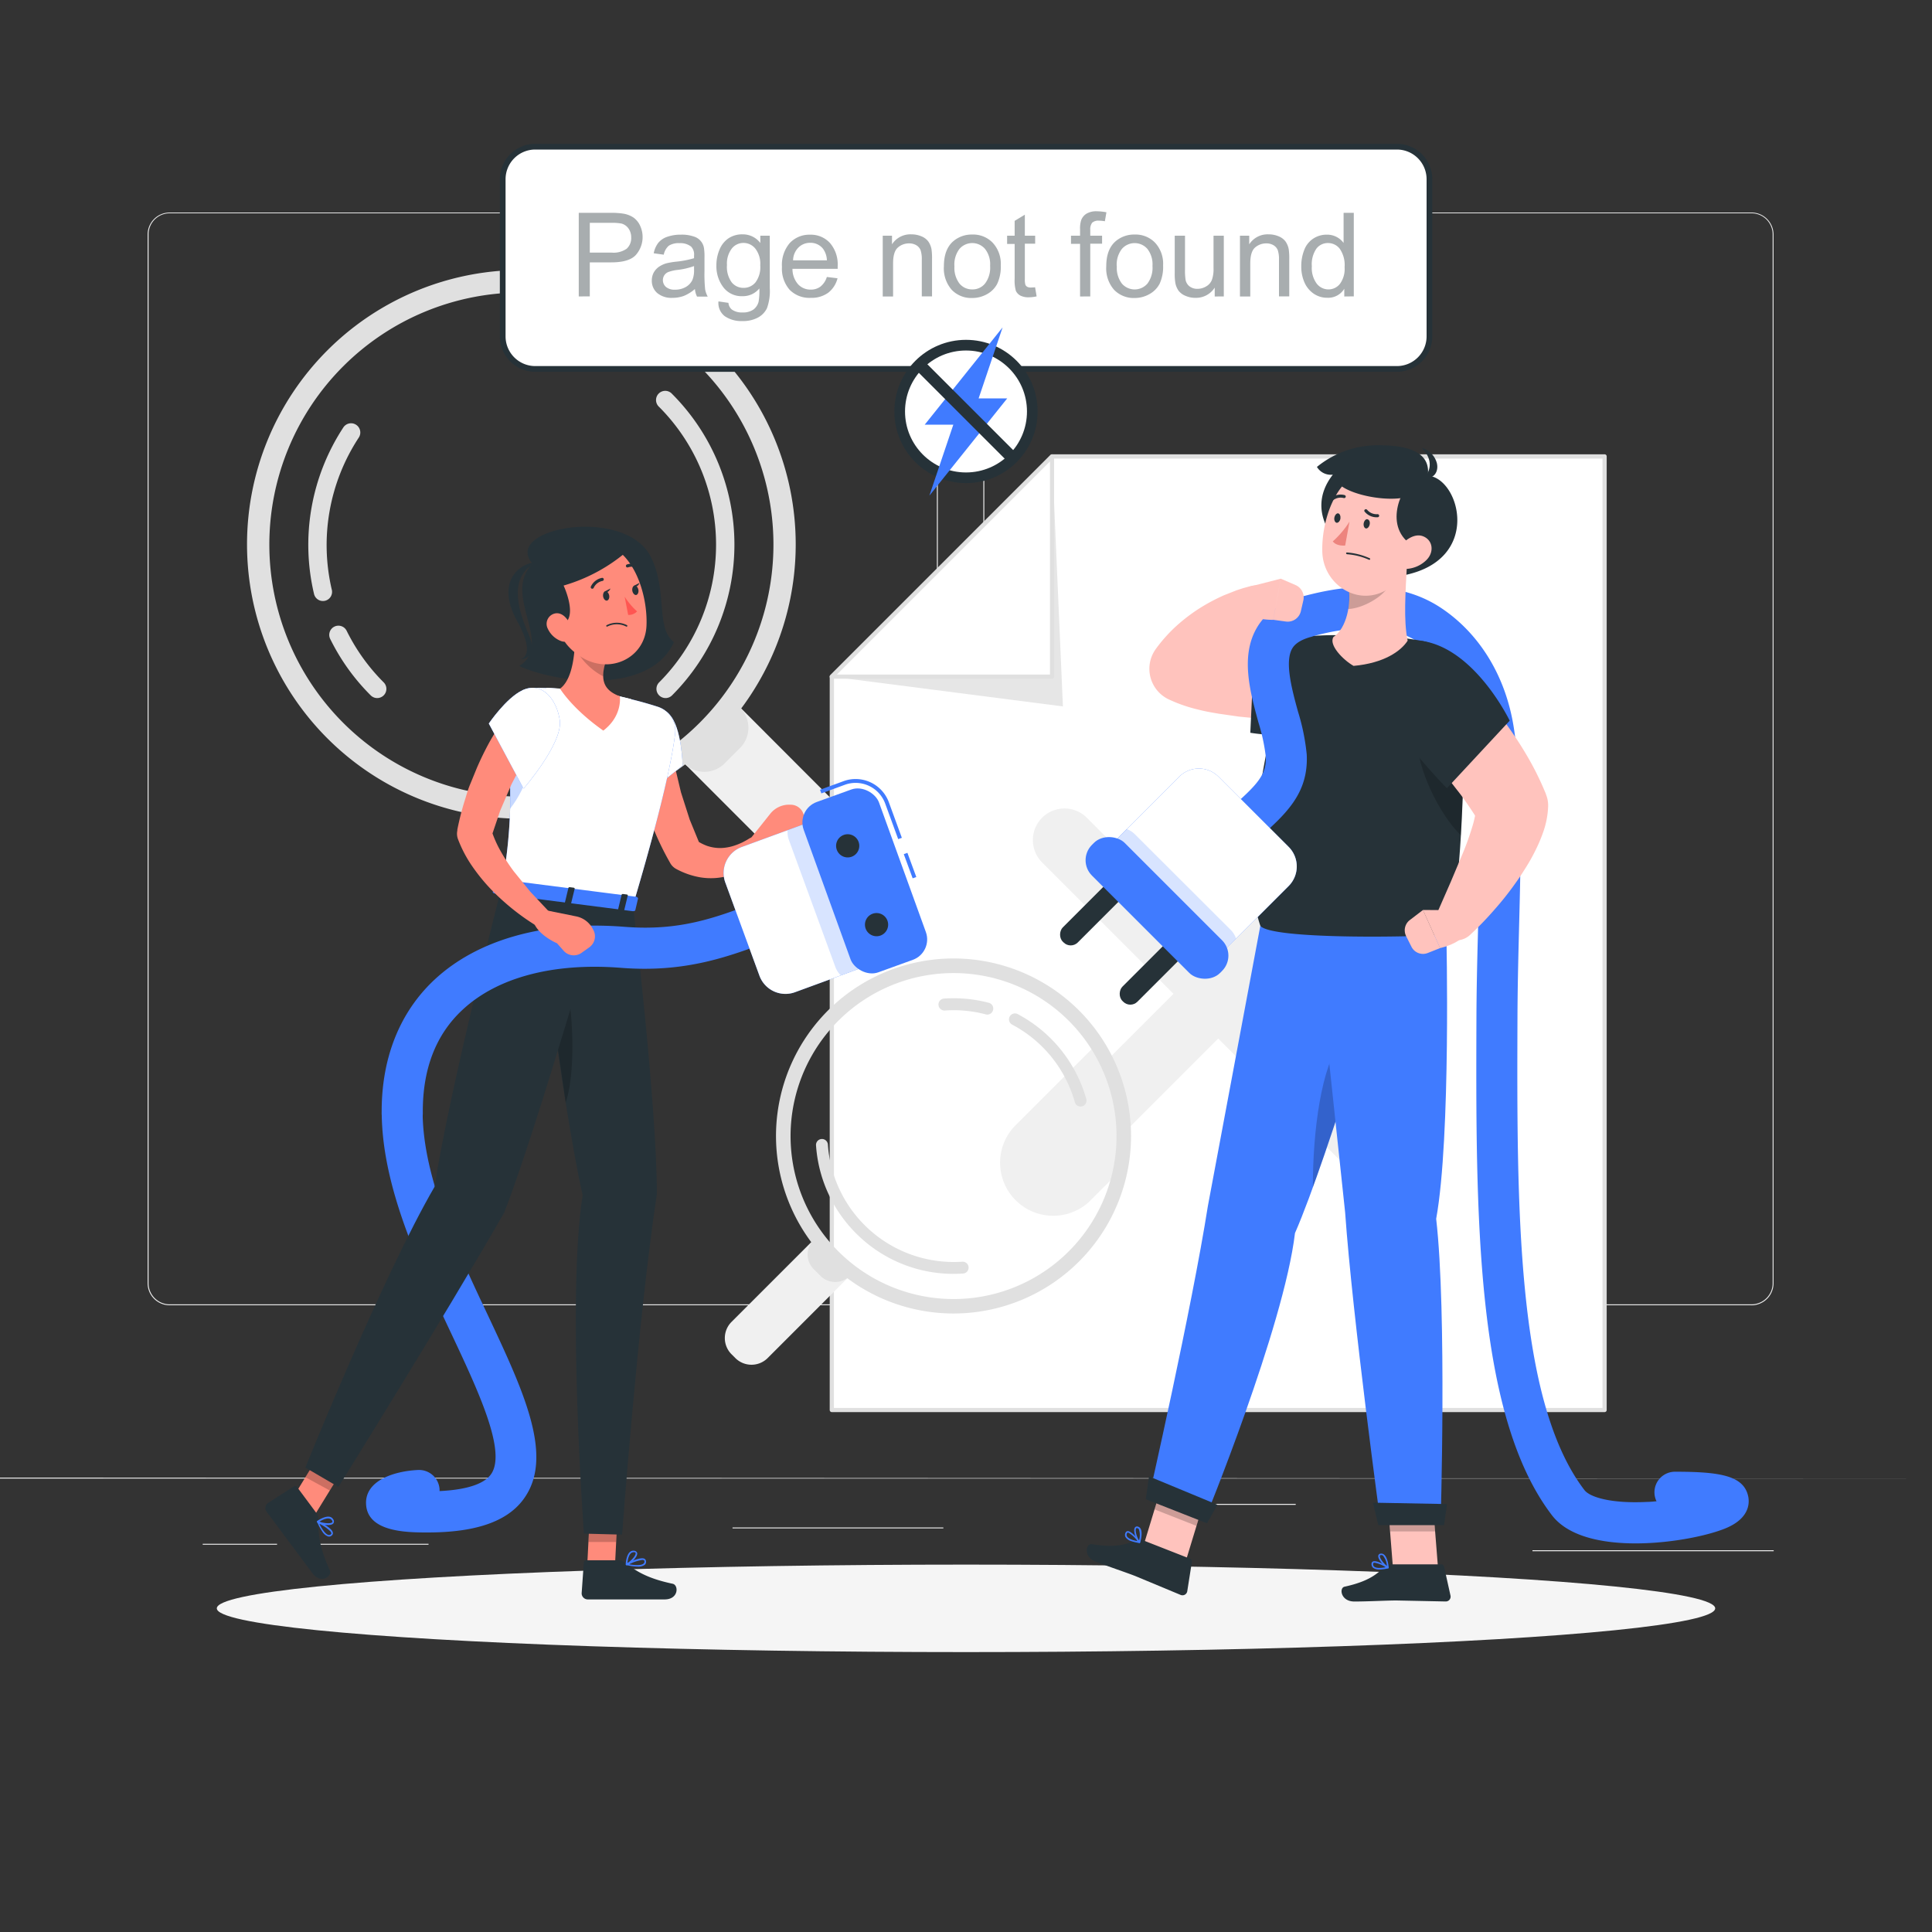 <svg xmlns="http://www.w3.org/2000/svg" xmlns:xlink="http://www.w3.org/1999/xlink" viewBox="0 0 500 500" xmlns:v="https://vecta.io/nano"><rect x="0" y="0" width="500" height="500" fill="#333333" stroke="none"/><style><![CDATA[.B{fill:#263238}.C{fill:#407bff}.D{opacity:.2}.E{fill:#fff}.F{fill:#ffc3bd}.G{fill:#ff8b7b}.H{fill:#e0e0e0}.I{fill:#f0f0f0}]]></style><path d="M0 382.4l500 .25H0zm237-44.6H43.9a5.71 5.71 0 0 1-5.7-5.71V60.66A5.71 5.71 0 0 1 43.9 55H237a5.71 5.71 0 0 1 5.71 5.71v271.4a5.71 5.71 0 0 1-5.71 5.71zM43.9 55.2a5.46 5.46 0 0 0-5.45 5.46V332.1a5.46 5.46 0 0 0 5.45 5.46H237a5.47 5.47 0 0 0 5.46-5.46V60.66A5.47 5.47 0 0 0 237 55.2zm409.4 282.6H260.2a5.72 5.72 0 0 1-5.71-5.71V60.66A5.72 5.72 0 0 1 260.2 55h193.1a5.71 5.71 0 0 1 5.69 5.66V332.1a5.71 5.71 0 0 1-5.69 5.71zM260.2 55.2a5.47 5.47 0 0 0-5.46 5.46V332.1a5.47 5.47 0 0 0 5.46 5.46h193.1a5.47 5.47 0 0 0 5.46-5.46V60.66a5.47 5.47 0 0 0-5.46-5.46zm158.13 336.72h31.57v.25h-31.57zm-116.4-2.72h33.4v.25h-33.4zm94.67 12h62.43v.25H396.6zm-344.14-1.67H71.7v.25H52.46zm28.14 0h30.3v.25H80.6zm108.98-4.23h54.56v.25h-54.56z" fill="#ebebeb"/><path d="M272.26 118.13l-56.98 57v189.8h200V118.13h-143z" class="E"/><path d="M415.27 365.45h-200a.54.54 0 0 1-.54-.54v-189.8a.53.53 0 0 1 .16-.38l57-57a.57.57 0 0 1 .38-.16h143a.54.54 0 0 1 .54.54v246.8a.54.54 0 0 1-.54.54zm-199.45-1.07h198.9v-245.7H272.5l-56.67 56.67z" class="H"/><path d="M215.28 175.12l59.8 7.7-2.8-64.7-56.98 57z" fill="#e6e6e6"/><path d="M215.28 175.12h56.98v-57l-56.98 57z" class="E"/><path d="M272.26 175.65h-57a.54.54 0 0 1-.5-.33.52.52 0 0 1 .12-.58l57-57a.56.56 0 0 1 .59-.12.55.55 0 0 1 .33.5v57a.54.54 0 0 1-.54.53zm-55.68-1.07h55.15v-55.15z" class="H"/><path d="M326.84 257.2l34-34a8.181 8.181 0 1 0-11.57-11.57l-34 34-34-34a8.181 8.181 0 0 0-11.57 11.57l34 34-34 34a8.181 8.181 0 0 0 11.57 11.57l34-34 34 34a8.181 8.181 0 1 0 11.57-11.57zM223 229h0a10.23 10.23 0 0 1-14.46 0l-32.8-32.82 14.46-14.46 32.8 32.86a10.23 10.23 0 0 1 0 14.42z" class="I"/><g class="H"><path d="M175.725 196.244l14.46-14.46 1.336 1.336a7.39 7.39 0 0 1 0 10.451l-4.01 4.01a7.39 7.39 0 0 1-10.451 0l-1.336-1.336z"/><path d="M84.7 90.7a71 71 0 1 0 100.46 0 71 71 0 0 0-100.46 0zm96.36 96.36a65.23 65.23 0 1 1 0-92.25 65.23 65.23 0 0 1 0 92.25zm-8.8-6.4a2.38 2.38 0 0 1-1.68-4.06 50.48 50.48 0 0 0 0-71.29 2.38 2.38 0 1 1 3.36-3.36 55.22 55.22 0 0 1 0 78 2.38 2.38 0 0 1-1.68.71zm-88.68-25.12a2.37 2.37 0 0 1-2.31-1.83 55.37 55.37 0 0 1 7.6-43.11 2.391 2.391 0 0 1 4 2.62 50.65 50.65 0 0 0-7 39.4 2.36 2.36 0 0 1-1.76 2.86 2.64 2.64 0 0 1-.53.06zm14.04 25.12a2.38 2.38 0 0 1-1.68-.7 54.8 54.8 0 0 1-10.5-14.64 2.375 2.375 0 0 1 4.26-2.1 50.51 50.51 0 0 0 9.6 13.38 2.38 2.38 0 0 1 0 3.36 2.41 2.41 0 0 1-1.68.7z"/></g><path d="M211.033 320.405l9.348 9.348-21.708 21.708a5.92 5.92 0 0 1-8.372 0l-.983-.983a5.92 5.92 0 0 1 0-8.372l21.708-21.708z" class="I"/><path d="M211.047 320.425l9.334 9.334-.445.445a5.37 5.37 0 0 1-7.594 0l-1.754-1.754a5.37 5.37 0 0 1 0-7.594l.445-.445.014.014z" class="H"/><path d="M284.35 269.7l-21.9 21.9A13.74 13.74 0 0 0 281.88 311l8.86-8.85a47.07 47.07 0 0 0-6.39-32.45z" class="I"/><path d="M292.6 290.82a45.94 45.94 0 1 0-42.64 49 45.94 45.94 0 0 0 42.64-49zm-87.9 6.12a42.18 42.18 0 1 1 45 39.15 42.18 42.18 0 0 1-45-39.15zm18.68 23.96a35.58 35.58 0 0 1-12.19-24.42 1.54 1.54 0 1 1 3.07-.21A32.64 32.64 0 0 0 249 326.53a1.534 1.534 0 1 1 .21 3.06 35.53 35.53 0 0 1-25.83-8.68zm55.26-34.9a1.51 1.51 0 0 1-.47-.75 32.72 32.72 0 0 0-16.27-20.1 1.54 1.54 0 0 1 1.42-2.73 35.82 35.82 0 0 1 17.81 22 1.53 1.53 0 0 1-1.07 1.89 1.56 1.56 0 0 1-1.42-.31zm-35.24-24.87a1.56 1.56 0 0 1-.52-1.06 1.54 1.54 0 0 1 1.42-1.64 35.88 35.88 0 0 1 11.6 1.09 1.551 1.551 0 1 1-.79 3 32.48 32.48 0 0 0-10.59-1 1.58 1.58 0 0 1-1.12-.39z" class="H"/><ellipse cx="250" cy="416.24" rx="193.89" ry="11.32" fill="#f5f5f5"/><g class="B"><path d="M137.82 145.88c-8.06 8.1 5.64 20.7-3.4 26.48 7.4 3.7 33.3 8.42 40-6.17-4.9-3.8-1.5-13.14-6-22.1-6.75-13.3-38.65-7.4-30.6 1.8z"/><path d="M138.55 145.67c-2.5-.42-11 3.8-4.68 15.13 5.1 9.16.85 9.8.85 9.8s5 .14 2-6.67c-3.18-7.27-4.67-14.8 1.83-18.27z"/></g><g class="G"><path d="M198 217.6a2.46 2.46 0 0 0-3.3-1l-.6.3c-.2.1-.55.34-.84.5l-.95.52a15.54 15.54 0 0 1-1.95.82 12.28 12.28 0 0 1-3.85.73 10.57 10.57 0 0 1-3.55-.57 12.76 12.76 0 0 1-2.09-1l-2.38-5.8-2.26-7.06-1.72-7.24-.67-3.64-.27-1.8-.22-1.7v-.2a5 5 0 0 0-10 1l.22 2.2.3 2.08.75 4.1a76.87 76.87 0 0 0 2.1 8l1.32 3.93c.45 1.3 1 2.6 1.57 3.86a72.36 72.36 0 0 0 3.71 7.49l.12.22a3.89 3.89 0 0 0 1.55 1.54 20.26 20.26 0 0 0 6.05 2.14 16.83 16.83 0 0 0 6.56-.14 17.3 17.3 0 0 0 8.09-4.39c.37-.34.72-.7 1-1.06l1-1.24a2.46 2.46 0 0 0 .31-2.61z"/><path d="M204.65 208.25h-.3a6.23 6.23 0 0 0-5 2.34l-4.83 6.06v4.14c3.88 1.54 8.8-2.6 8.8-2.6l2.5-.63a3.49 3.49 0 0 0 2.61-3.88l-.36-2.43a3.48 3.48 0 0 0-3.42-2.99z"/></g><use xlink:href="#B" class="C"/><use xlink:href="#B" class="D E"/><path d="M151.85 407.67l7.14.78.98-19.4-7.14-.8-.98 19.4z" class="G"/><path d="M160.16 403.8h-8.4a.65.65 0 0 0-.67.61l-.56 7.93a1.59 1.59 0 0 0 1.55 1.59H172c3.66 0 3.67-3.7 2.1-4.05-7.1-1.5-9.88-3.58-12.4-5.56a2.5 2.5 0 0 0-1.54-.52z" class="B"/><path d="M159.97 389.06l-.5 10h-7.18l.55-10.8 7.14.8z" class="D"/><path d="M163.82 234.27S170 286 170 309c-4.87 32-9 88.16-9 88.16l-9.88-.26s-4.5-61.16-.33-87.57c-5.33-23.66-11.9-78.26-11.9-78.26z" class="B"/><path d="M144.77 248.67a29.51 29.51 0 0 0-3.42 1.78l5.05 34.92c3.24-9.76 1.5-31.22-1.63-36.7z" class="D"/><path d="M74.53 389.66l5.9 4.1 10.16-16.56-5.9-4.1-10.16 16.56z" class="G"/><path d="M81.9 391.6l-5-6.73a.64.64 0 0 0-.88-.17l-6.7 4.3a1.58 1.58 0 0 0-.35 2.19l4.76 6.4 7.12 9.55c2.24 3 5.17.73 4.5-.75-3-6.6-3-10-2.94-13.24a2.54 2.54 0 0 0-.5-1.56z" class="B"/><path d="M90.57 377.2l-5.23 8.54-6.3-3.44 5.66-9.2 5.88 4.1z" class="D"/><path d="M110.66 396.6c-5.1 0-15.75 0-15.93-7.52-.14-5.9 7.16-8.35 13.46-8.65a5.32 5.32 0 0 1 5.57 5.06v.4c7.14-.34 11.76-1.9 13.45-4.56 3.8-6-3.5-21.5-10.54-36.46-8.3-17.6-17.7-37.56-17.88-56.67a5.32 5.32 0 0 1 5.27-5.37h0a5.33 5.33 0 0 1 5.32 5.27c.16 16.78 9 35.6 16.86 52.23 9 19.18 16.85 35.75 9.9 46.7-4.03 6.44-12.38 9.57-25.48 9.57z" class="C"/><path d="M155.9 233.25s-17.06 59.12-25.4 80.56c-16.14 28.06-42.92 71-42.92 71l-8.55-5s20-49.6 33.45-72.7c3.6-24 17.26-77.26 17.26-77.26z" class="B"/><g class="C"><path d="M83.45 396.43a2.85 2.85 0 0 0 1.48 1.21 1 1 0 0 0 1-.33.7.7 0 0 0 .22-.61c-.12-1.2-3.22-2.76-3.84-3.06a.16.16 0 0 0-.2.07.23.23 0 0 0 0 .25 14.78 14.78 0 0 0 1.34 2.47zm2.13 0a.83.83 0 0 1 .17.38.24.24 0 0 1-.08.21.69.69 0 0 1-.66.22c-.66-.13-1.53-1.2-2.37-2.9a10.54 10.54 0 0 1 2.94 2.04z"/><path d="M82.06 394l.06.05c1 .55 3.6 1 4.17.17a.87.87 0 0 0-.05-1c-1-1.77-4 .3-4.13.4a.24.24 0 0 0-.09.2.33.33 0 0 0 .04.18zm3.8-.58a1 1 0 0 1 .08.11c.1.2.13.33.07.4-.33.48-2.25.3-3.37-.13.75-.45 2.5-1.36 3.22-.4zM165 405.44a2.89 2.89 0 0 0 1.86-.47 1 1 0 0 0 .31-1 .75.75 0 0 0-.36-.55c-1-.6-4.13.94-4.74 1.26a.17.17 0 0 0-.08.2.27.27 0 0 0 .19.17 13.93 13.93 0 0 0 2.82.39zm1.24-1.73a.76.76 0 0 1 .41.09c.05 0 .1.07.12.2a.68.68 0 0 1-.22.66c-.5.45-1.87.5-3.73.18a10.42 10.42 0 0 1 3.37-1.12z"/><path d="M162.18 405.1h.07c1-.46 2.95-2.3 2.63-3.24a.87.87 0 0 0-.8-.53c-2-.23-2.14 3.4-2.15 3.54a.24.24 0 0 0 .25.23zm1.8-3.4h.14c.2 0 .34.1.37.2.2.55-1.1 2-2.12 2.63.1-.87.4-2.82 1.63-2.82z"/><use xlink:href="#C"/></g><use xlink:href="#C" opacity=".3" class="E"/><path d="M132 209.32c4.5-5.82 6.13-12.48 4.67-16.15l-5.08 1.14c.4 5.98.52 10.8.4 15z" opacity=".3" class="C"/><path d="M163.05 180.84l-2.63-.64a110.65 110.65 0 0 0-15.47-2l-2.3-.14-1.33-.06 1 1.75c.14.24 3.54 5.8 12 11.78l1.8 1.26 1.74-1.33a13.14 13.14 0 0 0 5.48-10.53z" class="E"/><path d="M148.7 167.92c-.32 4.2-1.3 8.5-3.76 10.3 0 0 3.12 5.2 11.2 10.86 5.06-3.87 4.27-8.88 4.27-8.88-5.38-2-5-5.73-2.73-11.68l-4.2-2.26a2.75 2.75 0 0 0-4.78 1.66z" class="G"/><path d="M153.5 166.26a2.75 2.75 0 0 0-4.73 1.28 17 17 0 0 0 7.35 7.51 18.21 18.21 0 0 1 1.57-6.53z" class="D"/><path d="M142.17 154.72c2.1 8.13 2.8 11.6 7.77 15 7.47 5.14 17 .8 17.37-7.78.35-7.73-3.12-19.73-11.8-21.45a11.45 11.45 0 0 0-13.34 14.23z" class="G"/><path d="M162.86 142.17a43.9 43.9 0 0 1-17 9.37s6.2 13.2-5.4 9.88c-3.37-11.25 0-17.1 3-19.84 9.24-3 15.74-4 19.4.6z" class="B"/><path d="M141.78 162.73a6.14 6.14 0 0 0 3.44 3.18c2 .72 3.2-1 2.76-3-.4-1.8-1.9-4.33-4-4.2a2.75 2.75 0 0 0-2.2 4.02z" class="G"/><path d="M129.5 227.84l-1.93 2.85c-.15.22.1.5.5.55l35.72 4.58c.3 0 .58-.08.63-.27l.7-3c0-.2-.2-.42-.53-.47l-34.5-4.42a.6.6 0 0 0-.58.18z" class="C"/><g class="B"><path d="M133.64 232.3l-.92-.12c-.18 0-.3-.14-.28-.25l.94-3.9a.33.33 0 0 1 .38-.16l.93.12c.18 0 .3.13.28.25l-.94 3.9c-.03.12-.2.2-.4.17zm27.5 3.5l-.92-.1c-.18 0-.3-.14-.28-.26l.94-3.9c0-.1.2-.2.38-.17l.93.12c.18 0 .3.14.28.25l-.94 3.9c-.03.1-.2.2-.4.16zm-13.75-1.75l-.92-.12c-.2 0-.32-.13-.3-.25l.94-3.9c0-.12.2-.2.4-.17l.92.12c.18 0 .3.14.3.25l-.95 3.9c-.02.1-.2.18-.38.16zm8.7-79.68c.12.67.58 1.15 1 1.06s.7-.7.56-1.36-.6-1.15-1-1.06-.66.7-.56 1.36zm7.56-1.45c.13.67.6 1.14 1 1.06s.7-.7.56-1.37-.6-1.14-1-1.06-.68.7-.56 1.37z"/><path d="M164 151.63l1.52-.78s-.52 1.42-1.52.78z"/></g><path d="M161.66,154.42a18.53,18.53,0,0,0,3.21,3.81,2.91,2.91,0,0,1-2.3.91Z" fill="#ff5652"/><path d="M156.94 161.84a.2.2 0 0 0 .24.31 5.37 5.37 0 0 1 4.88 0 .2.2 0 0 0 .27-.07.21.21 0 0 0-.06-.28 5.78 5.78 0 0 0-5.27 0s0 .02-.06.04zm-3.44-9.54a.36.36 0 0 0 .14-.16 3.17 3.17 0 0 1 2.26-1.79.4.4 0 0 0 .35-.45.39.39 0 0 0-.44-.35 4 4 0 0 0-2.89 2.24.4.4 0 0 0 .58.51zm12.4-5.06l.05-.05a.4.4 0 0 0-.1-.56 4 4 0 0 0-3.62-.54.41.41 0 0 0-.22.52.4.4 0 0 0 .52.22 3.16 3.16 0 0 1 2.86.46.39.39 0 0 0 .51-.05zm-9.43 5.84l1.52-.77s-.6 1.4-1.52.77z" class="B"/><g class="C"><path d="M104.1 293.47a5.32 5.32 0 0 1-5.32-5.27c-.14-14.2 4.6-26.2 13.68-34.67 11.2-10.44 28.64-15.3 49.16-13.67 14.4 1.14 23.62-2.36 34.3-6.43l5.35-2a5.32 5.32 0 1 1 3.64 10l-5.2 1.95c-10.9 4.14-22.14 8.4-38.93 7.1-17.5-1.4-32.08 2.46-41.06 10.84-7 6.48-10.4 15.5-10.3 26.8a5.32 5.32 0 0 1-5.27 5.37z"/><use xlink:href="#D"/></g><use xlink:href="#D" opacity=".7" class="E"/><g class="C"><path d="M203.84 214.84l9.55-3.5 13.76 37.58-9.55 3.5a5.77 5.77 0 0 1-1.42-2.2l-12-32.8a5.7 5.7 0 0 1-.34-2.6z" class="D"/><path d="M233.897 221.055l.94-.344 2.3 6.254-.94.344zm-1.447-3.895l-3.37-9.22a8.16 8.16 0 0 0-7.65-5.33 8 8 0 0 0-2.78.49l-6.08 2.23-.35-.94 6.1-2.23a9 9 0 0 1 3.12-.55 9.18 9.18 0 0 1 8.59 6l3.37 9.22z"/><rect x="212.75" y="205.65" width="20.74" height="46.89" rx="5.62" transform="matrix(-.94 .34 -.34 -.94 511.43 367.47)"/></g><path d="M222.2 217.87a3 3 0 1 1-3.84-1.79 3 3 0 0 1 3.84 1.79zm7.47 20.4a3 3 0 1 1-3.85-1.79 3 3 0 0 1 3.85 1.79z" class="B"/><g class="G"><path d="M142 235.85l-.08-.1-4.7-5-4.28-5.28a49.41 49.41 0 0 1-3.55-5.51 28.72 28.72 0 0 1-1.93-4.27l2-5.92 2.92-6.82 3.44-6.6 1.88-3.2 1-1.54.94-1.43.1-.16a5 5 0 0 0-8.16-5.77l-1.28 1.8-1.14 1.77-2.12 3.58a79 79 0 0 0-3.67 7.44l-1.57 3.84c-.57 1.3-.95 2.6-1.35 3.94a73.83 73.83 0 0 0-2.09 8.09v.23a4 4 0 0 0 .15 2.19 32.78 32.78 0 0 0 3.83 7.24 48.22 48.22 0 0 0 4.94 6 61.7 61.7 0 0 0 5.59 5.05 59.47 59.47 0 0 0 6.17 4.31 2.48 2.48 0 0 0 3-3.9z"/><path d="M153.62 240.82l-.13-.26a6.2 6.2 0 0 0-4.37-3.4l-7.6-1.54-3.7 1.85c.4 4.16 6.34 6.65 6.34 6.65l1.7 1.93a3.5 3.5 0 0 0 4.64.55l2-1.43a3.48 3.48 0 0 0 1.13-4.35z"/></g><use xlink:href="#E" class="C"/><use xlink:href="#E" opacity=".3" class="E"/><path d="M423.3 399.43c-8.8 0-17.47-1.8-21.67-7.3-19.88-26-19.7-78.3-19.53-128.9.1-27.25 2.25-53-.78-73-1.78-11.8-8-19.88-14.28-24.06-9.32-6.16-22.12-2.85-27.6-1.44a5.32 5.32 0 1 1-2.66-10.3c6.83-1.77 22.85-5.9 36.1 2.86 8.95 5.9 16.7 16.46 18.94 31.35 3.15 20.8 1 46.93.9 74.6-.17 48.83-.34 99.32 17.34 122.4 1.43 1.86 7 3.53 16.25 3.05.82 0 1.62-.1 2.4-.16a5.22 5.22 0 0 1-.54-2.33 5.32 5.32 0 0 1 5.32-5.32c11.63 0 17.75 1 18.93 6.32.34 1.53.52 5.37-5.1 8-4.2 1.97-14.22 4.23-24.05 4.23z" class="C"/><path d="M306.87 404.02l-10.85-4.27 5.72-18.8 10.86 4.26-5.73 18.82z" class="F"/><path d="M295.76 398.6l12.24 4.8a.75.75 0 0 1 .46.8l-1.2 7.62a1.25 1.25 0 0 1-1.7.95l-11.77-4.9c-2.4-.94-6.94-2.44-10.25-3.74s-2.45-4.74-1-4.5c6.6 1.06 9.1-.07 11.74-1.05a2 2 0 0 1 1.48.02z" class="B"/><path d="M312.6 385.2l-10.86-4.27-2.95 9.7 10.86 4.27 2.95-9.7z" class="D"/><path d="M326.17 239.6L312.6 312.1c-4.22 26.83-15.37 75.84-15.37 75.84l14.43 5.67s20.6-50.18 23.48-74.48c8.65-19.75 25.85-77.87 25.85-77.87z" class="C"/><path d="M296.53 388l15.84 6.23 2.7-4.8-17.7-7.34-.84 5.9z" class="B"/><g class="C"><path d="M292.65 398.8a2.59 2.59 0 0 1-1.36-1 1.24 1.24 0 0 1 0-1.14.62.62 0 0 1 .52-.4c1.05-.1 3 2.45 3.2 2.75a.2.2 0 0 1-.2.31 10.18 10.18 0 0 1-2.15-.52zm-.53-2.1a.5.5 0 0 0-.26-.05c-.06 0-.13 0-.2.17a.8.8 0 0 0 0 .78c.3.53 1.3 1 2.74 1.24a7.86 7.86 0 0 0-2.28-2.14z"/><path d="M294.78 399.32a.16.16 0 0 1-.08-.06c-.64-.76-1.54-3.1-1-3.92a.66.66 0 0 1 .79-.25 1.1 1.1 0 0 1 .7.55c.62 1.1-.08 3.45-.1 3.55a.21.21 0 0 1-.16.14.14.14 0 0 1-.14-.01zm-.34-3.82h-.08c-.26-.06-.32 0-.35.1-.3.48.2 2.18.76 3.1a4.82 4.82 0 0 0 0-2.84.7.7 0 0 0-.33-.36z"/></g><path d="M347.34 269c-5.44 6.74-7.6 23.92-7.57 38.24 3.67-10.1 7.88-22.95 11.58-34.6z" class="D"/><path d="M372.17 405.83H360.5l-1.55-19.6h11.66l1.55 19.6z" class="F"/><path d="M359.85 404.85H373a.73.73 0 0 1 .72.58l1.67 7.52a1.25 1.25 0 0 1-1.24 1.51l-12.73-.26c-2.58 0-7.36.27-10.9.27s-4-3.5-2.57-3.83c6.53-1.43 8.47-3.4 10.55-5.27a2.06 2.06 0 0 1 1.36-.52z" class="B"/><path d="M370.62 386.23h-11.67l.8 10.1h11.67l-.8-10.1z" class="D"/><path d="M340.3 240.22l7.82 73.56c1.9 27.1 9.2 80.6 9.2 80.6h15.5s1.66-54.64-1.14-78.95c3.86-21.2 2.64-73.58 2.64-73.58z" class="C"/><path d="M356.7 394.7h17.02l.77-5.45-19.17-.36 1.38 5.8z" class="B"/><g class="C"><path d="M357 406.18a2.58 2.58 0 0 1-1.63-.43 1.25 1.25 0 0 1-.42-1.06.64.64 0 0 1 .35-.57c.94-.48 3.67 1.2 4 1.4a.2.2 0 0 1 .1.2.23.23 0 0 1-.16.17 10 10 0 0 1-2.24.3zm-1.26-1.75a.53.53 0 0 0-.26.05c-.05 0-.1.08-.12.23a.8.8 0 0 0 .27.73c.46.4 1.57.44 3 .15a8.08 8.08 0 0 0-2.86-1.16z"/><path d="M359.2 405.88h-.1c-.87-.48-2.57-2.33-2.4-3.28a.65.65 0 0 1 .64-.52 1.07 1.07 0 0 1 .85.25c1 .8 1.2 3.25 1.2 3.35a.22.22 0 0 1-.09.19.23.23 0 0 1-.11.01zm-1.7-3.43h-.1c-.26 0-.28.16-.3.2-.1.55 1 2 1.84 2.62a4.86 4.86 0 0 0-1-2.66.75.75 0 0 0-.46-.17z"/></g><path d="M345.64 165.63h0l-9.34-.12c-3.14 0-6.26-.1-9.35-.15-.94 0-1.86-.06-2.8-.1.06 0 .1-.1.15-.16l2-2.1q.5-.54 1-1.05l.92-1 .85-1.08a5.17 5.17 0 0 0-5.42-8.18l-1.85.5-1.7.55-3.3 1.3a49.09 49.09 0 0 0-6.35 3.38 45.63 45.63 0 0 0-5.95 4.53 39.42 39.42 0 0 0-5.31 5.91 9.07 9.07 0 0 0-1 1.72 8.76 8.76 0 0 0 4.52 11.53l.9.4a38.36 38.36 0 0 0 6.36 2.1c1.9.5 3.7.8 5.47 1.1l5.22.75 5.12.5c3.4.3 6.75.45 10.1.55s6.63.1 10.1-.06a10.42 10.42 0 0 0-.34-20.83z" class="F"/><g class="B"><path d="M351.08 183.88c-8.07 9.2-27.5 5.76-27.5 5.76l1.07-22.92a101 101 0 0 1 20.26-2.35c11.4-.02 12.62 12.13 6.16 19.5z"/><path d="M329.54 176.83c-.48 3.7-1 8.68-1.3 15.38-4.2 21.3-5.78 36.4-2.06 47.4 2.94 3.63 41.25 2.93 48.14 2.23 4-9.9 4.42-38.32 4.9-62.2a13.77 13.77 0 0 0-11.45-13.82 92.49 92.49 0 0 0-26.12-.88 13.76 13.76 0 0 0-12.09 11.9z"/></g><path d="M366.7 191.37c.13 7.28 5.4 18.9 11.35 24.8.36-6.15.6-12.82.77-19.55z" class="D"/><path d="M400.1 205.52l-.34-.8a76 76 0 0 0-4.89-9.67c-1.78-3-3.7-5.83-5.7-8.56s-4.1-5.34-6.26-7.88l-3.34-3.74-1.73-1.82-1.84-1.86a10.42 10.42 0 0 0-15.08 14.37l.3.33 5.87 6.53c2 2.22 3.9 4.48 5.8 6.73.92 1.13 1.87 2.26 2.73 3.4s1.77 2.26 2.63 3.4c1.24 1.73 2.44 3.45 3.5 5.14a25.68 25.68 0 0 1-.62 2.53 72.68 72.68 0 0 1-2.53 7.14l-3.16 7.5-3.33 7.6-.1.22a5.26 5.26 0 0 0 8.4 5.91 83 83 0 0 0 6.27-6.48q3-3.37 5.63-7.1c.9-1.25 1.74-2.55 2.58-3.9a45.2 45.2 0 0 0 2.39-4.25 39.75 39.75 0 0 0 2.1-4.92 22.39 22.39 0 0 0 1.28-6.71 7.49 7.49 0 0 0-.59-3.1z" class="F"/><g class="B"><path d="M368.43 165.94c13.5 2.3 22.28 20.57 22.28 20.57L374.45 204s-9.37-9.54-15-18.38c-6.07-9.62-.68-21.32 8.98-19.68zm-24.63-28.8c-2.26-3.8-3-9 1.14-14.3a4.2 4.2 0 0 1-4.12-2 24.79 24.79 0 0 1 16.09-5.6c12.1 0 13 4.67 12.6 7.86 8.28.53 14.32 22.06-6.67 25.87-12-12.65-19.03-11.82-19.03-11.82z"/><path d="M368.73 123.5s3.37-3.44-.82-7.6a5.64 5.64 0 0 1 3.94 3.92c.6 2.42-1.04 4.36-3.12 3.68z"/></g><path d="M364.1 146.34c-.32 6.63-.92 14.17.2 19.46-1.72 2.7-6.12 5.83-14 6.53-2.8-1.6-6.5-5.48-5.2-7.48 3.35-2.15 4.77-8.66 3.8-13.53z" class="F"/><path d="M360.25 147.6l-11.4 3.73a17.87 17.87 0 0 1 .05 6.28c3.4-.1 8.1-2.67 9.88-5.07a6.32 6.32 0 0 0 1.46-4.94z" class="D"/><path d="M367.4 135.84c-2.1 8.13-2.93 13-7.9 16.4-7.5 5.13-16.9-.62-17.28-9.2-.32-7.74 3.18-19.74 11.88-21.45a11.46 11.46 0 0 1 13.31 14.25z" class="F"/><g class="B"><path d="M365.73 124.2c-3.57 2.54-8 13.3 1 17.62 8.08-7.1 6-17.62-1-17.62z"/><path d="M367.8 125.5c1.53-7.08-16.34-10.74-22-2.47-1.92 4.98 20.92 9.38 22 2.47zm-13.34 18.97h0a17.28 17.28 0 0 0-5.88-1.49.21.21 0 0 0-.21.22.29.29 0 0 0 .27.24 16.75 16.75 0 0 1 5.64 1.42.24.24 0 0 0 .31-.11.21.21 0 0 0-.13-.28z"/></g><path d="M369.36 144.73a8 8 0 0 1-5.56 2.51c-2.8.06-3.5-2.6-2.16-4.9 1.22-2 4.14-4.56 6.68-3.54s2.8 4 1.04 5.92z" class="F"/><path d="M354.48 135.7c-.13.67-.6 1.15-1 1.06s-.68-.7-.55-1.37.6-1.14 1-1 .68.6.55 1.3zm-7.58-1.47c-.13.67-.6 1.14-1 1.06s-.7-.7-.56-1.37.6-1.15 1-1.06.65.7.56 1.37z" class="B"/><path d="M349.25 135a24.53 24.53 0 0 1-4.32 5.11c1 1.33 3.2 1.07 3.2 1.07z" fill="#ed847e"/><path d="M353.4 131.8a.43.43 0 0 1 .4.12 3.19 3.19 0 0 0 2.66 1.15.41.41 0 0 1 .46.34.39.39 0 0 1-.34.45 4 4 0 0 1-3.38-1.41.39.39 0 0 1 0-.56.51.51 0 0 1 .2-.09zm-8.83-2.2a.36.36 0 0 1-.21-.13.4.4 0 0 1 .07-.57 4 4 0 0 1 3.57-.77.41.41 0 0 1 .26.51.43.43 0 0 1-.51.25h0a3.19 3.19 0 0 0-2.83.64.35.35 0 0 1-.35.07z" class="B"/><g class="F"><path d="M376.85 235.56l-8.6-.06 4.44 9.86s7.33-1.57 6.93-5.55z"/><path d="M363.9 242.27l1.4 2.78a3.34 3.34 0 0 0 4.21 1.58l3.2-1.27-4.44-9.86-3.4 2.6a3.33 3.33 0 0 0-.96 4.17z"/></g><path d="M311.46 228.3a5.33 5.33 0 0 1-3.81-9c3.82-3.94 7.27-7 10.3-9.67 7.34-6.47 9.87-9 9.63-13.85a48.72 48.72 0 0 0-1.9-8.82c-2.2-8.05-4.67-17.16-.42-24.47 2.28-3.93 6.15-6.62 11.5-8a5.32 5.32 0 0 1 2.66 10.3c-3.77 1-4.68 2.53-5 3.05-2 3.45-.07 10.6 1.5 16.32a55.55 55.55 0 0 1 2.26 11.1c.5 10.25-5.55 15.6-13.22 22.35-2.9 2.56-6.18 5.46-9.72 9.1a5.29 5.29 0 0 1-3.79 1.59z" class="C"/><path d="M323.13 151.9l8.32-2.13-1.94 10.64s-7.5.23-8.05-3.72zm14.17 3.5l-.64 2.78a3.49 3.49 0 0 1-3.88 2.67l-3.26-.45 1.94-10.64 3.82 1.65a3.49 3.49 0 0 1 2.02 3.99z" class="F"/><g class="B"><rect x="289.06" y="203.83" width="5.5" height="46.89" rx="2.59" transform="matrix(.707 .707 -.707 .707 246.1 -139.77)"/><rect x="304.41" y="219.18" width="5.5" height="46.89" rx="2.59" transform="matrix(.707 .707 -.707 .707 261.53 -146.14)"/></g><use xlink:href="#F" class="C"/><use xlink:href="#F" opacity=".7" class="E"/><g class="C"><path d="M291.58 214.56l-7.2 7.2 28.3 28.3 7.2-7.2a5.74 5.74 0 0 0-1.39-2.22L293.8 216a5.74 5.74 0 0 0-2.22-1.44z" class="D"/><rect x="293.5" y="211.51" width="11.97" height="46.89" rx="5.62" transform="matrix(.707 -.707 .707 .707 -78.42 280.59)"/></g><rect x="130.06" y="37.96" width="239.88" height="57.52" rx="8.42" class="E"/><path d="M361.52 96.22h-223a9.17 9.17 0 0 1-9.16-9.16V46.38a9.17 9.17 0 0 1 9.16-9.16h223a9.17 9.17 0 0 1 9.16 9.16v40.68a9.17 9.17 0 0 1-9.16 9.16zm-223-57.52a7.69 7.69 0 0 0-7.68 7.68v40.68a7.69 7.69 0 0 0 7.68 7.68h223a7.69 7.69 0 0 0 7.68-7.68V46.38a7.69 7.69 0 0 0-7.68-7.68z" class="B"/><path d="M149.78 76.72V55.08h8.16a20.86 20.86 0 0 1 3.3.2 6.68 6.68 0 0 1 2.67 1 5.28 5.28 0 0 1 1.73 2.09 7 7 0 0 1-1.1 7.63q-1.75 1.9-6.34 1.9h-5.56v8.8zm2.86-11.35h5.6a5.92 5.92 0 0 0 3.94-1 3.66 3.66 0 0 0 1.17-2.9 3.91 3.91 0 0 0-.69-2.33 3.26 3.26 0 0 0-1.81-1.28 12.77 12.77 0 0 0-2.67-.19h-5.54zm27.2 9.43a10.24 10.24 0 0 1-2.84 1.77 8.32 8.32 0 0 1-2.93.51 5.73 5.73 0 0 1-4-1.26 4.16 4.16 0 0 1-1.38-3.22 4.31 4.31 0 0 1 .52-2.11A4.5 4.5 0 0 1 170.6 69a6.72 6.72 0 0 1 1.92-.87 20.59 20.59 0 0 1 2.36-.4 24.45 24.45 0 0 0 4.74-.91v-.7a2.93 2.93 0 0 0-.75-2.29 4.46 4.46 0 0 0-3-.9 4.77 4.77 0 0 0-2.77.65 4.1 4.1 0 0 0-1.32 2.33l-2.6-.36a6.48 6.48 0 0 1 1.17-2.69 5.12 5.12 0 0 1 2.35-1.58 10.44 10.44 0 0 1 3.56-.55 9.33 9.33 0 0 1 3.26.47 3.74 3.74 0 0 1 2.67 3 14.87 14.87 0 0 1 .13 2.45v3.54a38.39 38.39 0 0 0 .17 4.69 6.23 6.23 0 0 0 .67 1.88h-2.77a5.59 5.59 0 0 1-.55-1.98zm-.22-5.94a18.94 18.94 0 0 1-4.34 1 9.8 9.8 0 0 0-2.32.54 2.29 2.29 0 0 0-1.05.86 2.34 2.34 0 0 0 .44 3 3.41 3.41 0 0 0 2.35.71 5.47 5.47 0 0 0 2.73-.67 4.16 4.16 0 0 0 1.76-1.84 6.47 6.47 0 0 0 .43-2.65zm6.32 9.14l2.58.38a2.46 2.46 0 0 0 .9 1.74 4.37 4.37 0 0 0 2.7.74 4.69 4.69 0 0 0 2.85-.74 3.65 3.65 0 0 0 1.36-2.06 16.84 16.84 0 0 0 .19-3.41 5.46 5.46 0 0 1-4.34 2 5.91 5.91 0 0 1-5-2.33 9 9 0 0 1-1.78-5.6 10.3 10.3 0 0 1 .82-4.14 6.5 6.5 0 0 1 2.35-2.93 6.36 6.36 0 0 1 3.63-1 5.63 5.63 0 0 1 4.57 2.24V61h2.45v13.6a13 13 0 0 1-.74 5.19 5.48 5.48 0 0 1-2.37 2.42 8.15 8.15 0 0 1-4 .88 7.53 7.53 0 0 1-4.54-1.26 4.26 4.26 0 0 1-1.63-3.82zm2.2-9.42a6.76 6.76 0 0 0 1.23 4.5 3.88 3.88 0 0 0 3.07 1.42 3.93 3.93 0 0 0 3.07-1.41 6.55 6.55 0 0 0 1.24-4.42 6.37 6.37 0 0 0-1.28-4.34 3.91 3.91 0 0 0-3.07-1.46 3.82 3.82 0 0 0-3 1.44 6.36 6.36 0 0 0-1.26 4.29zm25.86 3.1l2.75.34a6.79 6.79 0 0 1-2.41 3.74 7.27 7.27 0 0 1-4.49 1.32 7.16 7.16 0 0 1-5.48-2.07 8.28 8.28 0 0 1-2-5.95 8.67 8.67 0 0 1 2-6.14 6.91 6.91 0 0 1 5.28-2.18 6.69 6.69 0 0 1 5.14 2.14 8.48 8.48 0 0 1 2 6v.7h-11.7a6 6 0 0 0 1.46 4 4.36 4.36 0 0 0 3.28 1.37 4.08 4.08 0 0 0 2.49-.77 5.06 5.06 0 0 0 1.67-2.51zm-8.72-4.3H214a5.34 5.34 0 0 0-1-3 4.08 4.08 0 0 0-3.3-1.54 4.19 4.19 0 0 0-3.07 1.23 4.76 4.76 0 0 0-1.38 3.31zm23.17 9.35V61h2.4v2.23a5.65 5.65 0 0 1 5-2.58 6.53 6.53 0 0 1 2.61.51 4.1 4.1 0 0 1 1.78 1.33 5.24 5.24 0 0 1 .83 2 16.37 16.37 0 0 1 .14 2.58v9.64h-2.65v-9.53a7.37 7.37 0 0 0-.31-2.43 2.62 2.62 0 0 0-1.1-1.28 3.53 3.53 0 0 0-1.86-.48 4.3 4.3 0 0 0-2.93 1.08c-.82.72-1.23 2.08-1.23 4.1v8.56zm15.83-7.84q0-4.35 2.42-6.45a7.3 7.3 0 0 1 4.93-1.74 7 7 0 0 1 5.28 2.12 8 8 0 0 1 2.09 5.85 10.44 10.44 0 0 1-.91 4.76 6.46 6.46 0 0 1-2.64 2.69 7.71 7.71 0 0 1-3.79 1 7 7 0 0 1-5.35-2.11 8.42 8.42 0 0 1-2.03-6.12zm2.73 0a6.71 6.71 0 0 0 1.31 4.51 4.22 4.22 0 0 0 3.31 1.5 4.16 4.16 0 0 0 3.29-1.51 6.8 6.8 0 0 0 1.32-4.59 6.4 6.4 0 0 0-1.33-4.4 4.38 4.38 0 0 0-6.59 0 6.66 6.66 0 0 0-1.32 4.49zm20.87 5.46l.4 2.35a9.75 9.75 0 0 1-2 .24 4.59 4.59 0 0 1-2.24-.46 2.66 2.66 0 0 1-1.13-1.2 9.8 9.8 0 0 1-.32-3.14v-9h-1.95V61h1.95v-3.84l2.64-1.6V61h2.67v2.07h-2.67v9.17a4.79 4.79 0 0 0 .14 1.46 1.13 1.13 0 0 0 .46.51 1.73 1.73 0 0 0 .91.2 8.62 8.62 0 0 0 1.15-.07zm11.64 2.38V63.1h-2.35V61h2.35v-1.63a7.18 7.18 0 0 1 .28-2.37 3.35 3.35 0 0 1 1.35-1.68 4.85 4.85 0 0 1 2.71-.64 13.59 13.59 0 0 1 2.48.26l-.4 2.32a8.76 8.76 0 0 0-1.57-.15 2.36 2.36 0 0 0-1.71.52 2.83 2.83 0 0 0-.5 1.93V61h3.06v2.07h-3.06v13.65zm6.78-7.84q0-4.35 2.42-6.45a7.33 7.33 0 0 1 4.94-1.74 7 7 0 0 1 5.28 2.12 8 8 0 0 1 2.07 5.85 10.45 10.45 0 0 1-.9 4.76 6.42 6.42 0 0 1-2.65 2.69 7.67 7.67 0 0 1-3.78 1 7.06 7.06 0 0 1-5.35-2.11 8.42 8.42 0 0 1-2.03-6.12zm2.74 0a6.65 6.65 0 0 0 1.31 4.51 4.37 4.37 0 0 0 6.6 0 6.85 6.85 0 0 0 1.31-4.59 6.45 6.45 0 0 0-1.32-4.4 4.38 4.38 0 0 0-6.59 0 6.61 6.61 0 0 0-1.34 4.48zm25.33 7.84v-2.3a5.73 5.73 0 0 1-5 2.65 6.22 6.22 0 0 1-2.59-.53 4.25 4.25 0 0 1-1.78-1.33 5.09 5.09 0 0 1-.82-2 13.46 13.46 0 0 1-.16-2.48V61h2.66v8.7a15.3 15.3 0 0 0 .16 2.8 2.8 2.8 0 0 0 1.06 1.65 3.28 3.28 0 0 0 2 .6 4.35 4.35 0 0 0 2.24-.62 3.4 3.4 0 0 0 1.49-1.67 8.36 8.36 0 0 0 .43-3.06V61h2.66v15.72zm6.53 0V61h2.4v2.23a5.65 5.65 0 0 1 5-2.58 6.53 6.53 0 0 1 2.61.51 4.1 4.1 0 0 1 1.78 1.33 5.24 5.24 0 0 1 .83 2 16.37 16.37 0 0 1 .14 2.58v9.64H331v-9.53a7.37 7.37 0 0 0-.31-2.43 2.62 2.62 0 0 0-1.1-1.28 3.53 3.53 0 0 0-1.86-.48 4.32 4.32 0 0 0-2.93 1.08c-.82.72-1.23 2.08-1.23 4.1v8.56zm27 0v-2a4.87 4.87 0 0 1-4.39 2.33 6.12 6.12 0 0 1-3.44-1 6.81 6.81 0 0 1-2.44-2.89 10 10 0 0 1-.86-4.25 11.15 11.15 0 0 1 .78-4.26 6.06 6.06 0 0 1 2.35-2.93 6.26 6.26 0 0 1 3.5-1 5.21 5.21 0 0 1 2.52.6 5.12 5.12 0 0 1 1.8 1.55v-7.8h2.64V76.7zm-8.4-7.82a6.81 6.81 0 0 0 1.27 4.5 3.84 3.84 0 0 0 3 1.49 3.78 3.78 0 0 0 3-1.43 6.55 6.55 0 0 0 1.21-4.34 7.37 7.37 0 0 0-1.24-4.73 3.8 3.8 0 0 0-3.05-1.5 3.69 3.69 0 0 0-3 1.44 7.12 7.12 0 0 0-1.19 4.57z" opacity=".4" class="B"/><circle cx="250" cy="106.49" r="18.54" class="B"/><circle cx="250" cy="106.49" r="15.78" class="E"/><path d="M260.67 103.1h-7.4l6.2-18.37-20.15 25.17h7.4l-6.2 18.37 20.15-25.17z" class="C"/><path d="M263.51 117.786l-2.206 2.206L236.49 95.18l2.206-2.206z" class="B"/><defs ><path id="B" d="M173.23 184.88c3.23 3.32 3.43 13.23 3.43 13.23l-12.92 10.4s-5.3-14.7-2.37-19.9c2.5-4.4 7.74-7.97 11.86-3.74z"/><path id="C" d="M129.76 229.9l34.06 4.36c7.68-25.86 10.2-38.35 10.9-44.36a6.53 6.53 0 0 0-4.52-7c-2-.64-4.58-1.4-7.14-2-.87-.23-1.76-.44-2.63-.64a109.08 109.08 0 0 0-15.46-2c-.77-.07-1.53-.1-2.3-.15a82.79 82.79 0 0 0-4.36-.1 7.35 7.35 0 0 0-7.33 8l.64 8.35c.38 6 .5 10.8.4 15a129.36 129.36 0 0 1-2.26 20.54z"/><path id="D" d="M227.145 248.94l-21.4 7.84a7.17 7.17 0 0 1-9.199-4.266l-8.837-24.122a7.17 7.17 0 0 1 4.266-9.199l21.4-7.84 13.77 37.587z"/><path id="E" d="M135.2 178.65c-4.2 1.93-8.7 8.6-8.7 8.6l9 16.85s10.23-11.8 9.37-17.7c-.7-5-4.32-10.23-9.68-7.77z"/><path id="F" d="M284.412 221.783L305.194 201a7.17 7.17 0 0 1 10.14 0l18.166 18.166a7.17 7.17 0 0 1 0 10.14l-20.782 20.782-28.305-28.305z"/></defs></svg>
